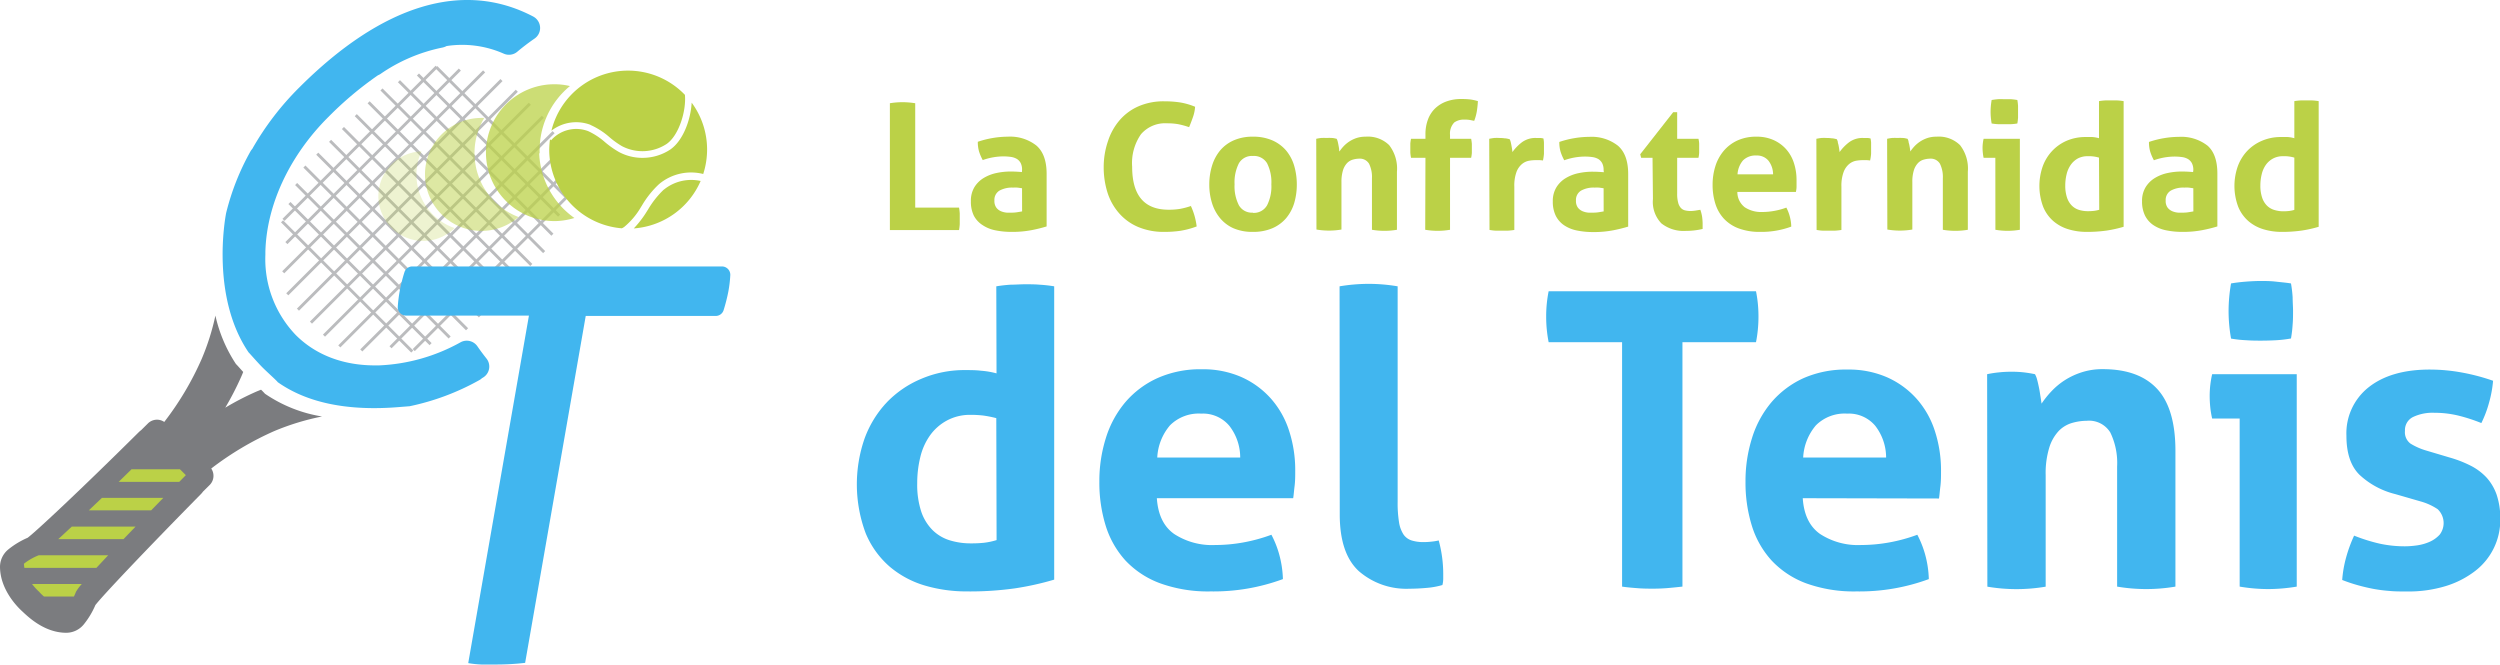 <svg id="Capa_1" data-name="Capa 1" xmlns="http://www.w3.org/2000/svg" xmlns:xlink="http://www.w3.org/1999/xlink" viewBox="0 0 426.18 113.28"><defs><style>.cls-1,.cls-3{fill:none;}.cls-2{fill:#7b7c7f;}.cls-3{stroke:#bbbcbe;stroke-miterlimit:10;stroke-width:0.5px;}.cls-4{opacity:0.25;}.cls-5{clip-path:url(#clip-path);}.cls-6{fill:#bbd147;}.cls-7{opacity:0.5;}.cls-8{clip-path:url(#clip-path-2);}.cls-9{opacity:0.75;}.cls-10{clip-path:url(#clip-path-3);}.cls-11{fill:#41b6ef;}</style><clipPath id="clip-path"><rect class="cls-1" x="64.46" y="25.8" width="13.01" height="15.29"/></clipPath><clipPath id="clip-path-2"><rect class="cls-1" x="72.44" y="20.09" width="15.96" height="19.27"/></clipPath><clipPath id="clip-path-3"><rect class="cls-1" x="82.84" y="14.36" width="15.12" height="23.32"/></clipPath></defs><title>confrLOGOCOLORES HORIZON</title><path class="cls-2" d="M54.9,71a24,24,0,0,1-9.73-3.88s-.26-.3-.67-.69l-.71.29a47.2,47.2,0,0,0-5.39,2.78,50.53,50.53,0,0,0,2.77-5.39c.1-.23.2-.47.29-.7-.64-.71-1.21-1.36-1.22-1.33a24.71,24.71,0,0,1-3.52-8.28,40.7,40.7,0,0,1-2.33,7.37A51.14,51.14,0,0,1,28,71.93a2.19,2.19,0,0,0-2.79.26l-1.14,1.13a4.71,4.71,0,0,0-.41.35c-10,9.92-17.47,16.89-18.94,18a14.1,14.1,0,0,0-3.31,2,3.85,3.85,0,0,0-1.41,3c.05,3.75,2.76,6.59,3.72,7.48s3.73,3.67,7.48,3.72h.06a3.86,3.86,0,0,0,3-1.4,14,14,0,0,0,2-3.32c1.12-1.47,8.1-8.88,18-18.93a3.54,3.54,0,0,0,.35-.42l1.14-1.13a2.21,2.21,0,0,0,.26-2.8,52.31,52.31,0,0,1,10.76-6.39A42.35,42.35,0,0,1,54.9,71"/><line class="cls-3" x1="53.01" y1="55" x2="90.32" y2="17.69"/><line class="cls-3" x1="55.23" y1="57.22" x2="92.54" y2="19.91"/><line class="cls-3" x1="57.84" y1="59.05" x2="94.37" y2="22.53"/><line class="cls-3" x1="61.59" y1="59.74" x2="95.85" y2="25.49"/><line class="cls-3" x1="66.57" y1="59.2" x2="96.15" y2="29.62"/><line class="cls-3" x1="70.53" y1="59.68" x2="96.63" y2="33.58"/><line class="cls-3" x1="50.79" y1="52.79" x2="88.1" y2="15.47"/><line class="cls-3" x1="48.97" y1="50.17" x2="85.49" y2="13.65"/><line class="cls-3" x1="48.28" y1="46.42" x2="82.53" y2="12.17"/><line class="cls-3" x1="48.82" y1="41.44" x2="78.39" y2="11.86"/><line class="cls-3" x1="48.33" y1="37.48" x2="74.44" y2="11.38"/><line class="cls-3" x1="51.89" y1="28.39" x2="79.62" y2="56.13"/><line class="cls-3" x1="50.48" y1="31.37" x2="76.65" y2="57.53"/><line class="cls-3" x1="49.34" y1="34.61" x2="73.4" y2="58.67"/><line class="cls-3" x1="48.08" y1="37.73" x2="70.28" y2="59.93"/><line class="cls-3" x1="54.08" y1="26.2" x2="81.81" y2="53.93"/><line class="cls-3" x1="56.27" y1="24.01" x2="84" y2="51.74"/><line class="cls-3" x1="58.46" y1="21.82" x2="86.19" y2="49.55"/><line class="cls-3" x1="60.65" y1="19.63" x2="88.38" y2="47.36"/><line class="cls-3" x1="62.84" y1="17.44" x2="90.57" y2="45.17"/><line class="cls-3" x1="65.03" y1="15.25" x2="92.76" y2="42.98"/><line class="cls-3" x1="68.01" y1="13.84" x2="94.17" y2="40.01"/><line class="cls-3" x1="71.25" y1="12.7" x2="95.31" y2="36.76"/><line class="cls-3" x1="74.37" y1="11.44" x2="96.57" y2="33.64"/><g class="cls-4"><g class="cls-5"><path class="cls-6" d="M71,30.12a9.47,9.47,0,0,1,.86-4.32h0a7.64,7.64,0,1,0,5.64,13.08A9.61,9.61,0,0,1,71,30.12"/></g></g><g class="cls-7"><g class="cls-8"><path class="cls-6" d="M80.9,26.51a11.6,11.6,0,0,1,1.65-6.4,7.45,7.45,0,0,0-.82,0A9.63,9.63,0,1,0,88.4,37a11.66,11.66,0,0,1-7.5-10.48"/></g></g><path class="cls-6" d="M100.66,21.3a12.72,12.72,0,0,1,3.14,2A14.65,14.65,0,0,0,106,24.9a7.52,7.52,0,0,0,7.61-.34c2.1-1.41,3.4-5.62,3.15-8.39A13.45,13.45,0,0,0,94,22.28a6.89,6.89,0,0,1,6.66-1"/><path class="cls-6" d="M106.36,38.73a12.67,12.67,0,0,0,2.93-3.47l.13-.2a15.92,15.92,0,0,1,2.94-3.68,8.49,8.49,0,0,1,7.52-1.72,13.62,13.62,0,0,0,.66-4.16,13.45,13.45,0,0,0-2.63-8c-.17,3-1.5,6.52-3.66,8a8.58,8.58,0,0,1-4.74,1.41,8.46,8.46,0,0,1-4-1,16.16,16.16,0,0,1-2.38-1.68,11.87,11.87,0,0,0-2.85-1.87,5.72,5.72,0,0,0-6.33,1.55l-.19-.16a14.74,14.74,0,0,0-.13,1.77A13.47,13.47,0,0,0,106,38.92a1.63,1.63,0,0,0,.34-.19"/><path class="cls-6" d="M113.16,32.32a15.68,15.68,0,0,0-2.7,3.42l-.13.2a17.44,17.44,0,0,1-2.29,3,13.47,13.47,0,0,0,11.4-8.09,7.4,7.4,0,0,0-6.28,1.49"/><g class="cls-9"><g class="cls-10"><path class="cls-6" d="M92,26.11a14.16,14.16,0,0,1,5.16-11.44,11.52,11.52,0,0,0-3.07-.3,11.66,11.66,0,0,0,.83,23.31,11.81,11.81,0,0,0,3-.52,14.15,14.15,0,0,1-6-11"/></g></g><path class="cls-6" d="M31.68,81l-1-1H22.42l-2.2,2.15H30.55L31.68,81"/><path class="cls-6" d="M27.86,84.87H17.38L15.14,87H25.77l2.09-2.15"/><path class="cls-6" d="M9.93,91.91H21.05l2.06-2.14H12.24L9.93,91.91"/><path class="cls-6" d="M4.08,96.1a5.35,5.35,0,0,0,.08.7H16.44l2-2.14H6.6A10,10,0,0,0,4.08,96.1"/><path class="cls-6" d="M6.68,100.89a7.3,7.3,0,0,0,.82.8h5.1a8.38,8.38,0,0,0,.35-.8,7.86,7.86,0,0,1,1-1.34H5.46a9.62,9.62,0,0,0,1.22,1.34"/><path class="cls-11" d="M90.17,53.8H69.23a1.42,1.42,0,0,1-1.42-1.52,23.24,23.24,0,0,1,.32-2.61,27.06,27.06,0,0,1,.81-3.25,1.41,1.41,0,0,1,1.35-1h52.78A1.43,1.43,0,0,1,124.49,47a21,21,0,0,1-.32,2.66,29.43,29.43,0,0,1-.81,3.2,1.41,1.41,0,0,1-1.35,1H99.85L89.52,113a43,43,0,0,1-5,.28c-.82,0-1.63,0-2.45,0a16.69,16.69,0,0,1-2.25-.24Z"/><path class="cls-11" d="M90.9,2.82C79-3.43,65.19.75,51,14.93a48.46,48.46,0,0,0-8,10.46,2.24,2.24,0,0,0-.31.43,41.94,41.94,0,0,0-4.14,10.49c-.22,1.13-2.57,14.35,3.84,23.78,0-.05,1.55,1.75,2.41,2.6s2.6,2.41,2.52,2.44c4.55,3.22,11.23,5.09,21,4.24l1.51-.12A41.68,41.68,0,0,0,81.71,64.8a1.87,1.87,0,0,0,.45-.33l.14-.08a2.19,2.19,0,0,0,.63-3.27c-.57-.72-1.08-1.41-1.55-2.09a2.2,2.2,0,0,0-2.85-.69,31.19,31.19,0,0,1-13.94,3.95h-.42c-5.59.05-10.32-1.75-13.75-5.18a18.68,18.68,0,0,1-5.18-13.68c0-.19,0-.36,0-.49.19-8,4.11-16.4,10.74-23a59.25,59.25,0,0,1,8.44-7.1,3.17,3.17,0,0,0,.41-.21A28.52,28.52,0,0,1,75.41,8.11a2.58,2.58,0,0,0,.72-.26,17.49,17.49,0,0,1,9.75,1.3,2.19,2.19,0,0,0,2.3-.33c.95-.8,1.94-1.55,2.94-2.24a2.19,2.19,0,0,0,.95-1.94A2.22,2.22,0,0,0,90.9,2.82"/><path class="cls-6" d="M151.7,17.6a13.31,13.31,0,0,1,2.13-.18,14,14,0,0,1,2.19.18V35.39h7.47a8.84,8.84,0,0,1,.12,1c0,.31,0,.61,0,.89s0,.63,0,.94a9,9,0,0,1-.12,1H151.7Z"/><path class="cls-6" d="M174.23,29A2.48,2.48,0,0,0,174,27.8a1.81,1.81,0,0,0-.66-.71,2.77,2.77,0,0,0-1-.34,9.4,9.4,0,0,0-1.36-.09,10.62,10.62,0,0,0-3.45.63,8.11,8.11,0,0,1-.63-1.47,5.71,5.71,0,0,1-.21-1.65,15.93,15.93,0,0,1,2.64-.66,15.72,15.72,0,0,1,2.46-.21,7.26,7.26,0,0,1,4.87,1.5q1.75,1.5,1.76,4.8v9a25,25,0,0,1-2.55.63,17.37,17.37,0,0,1-3.39.3,13.61,13.61,0,0,1-2.81-.27,6,6,0,0,1-2.19-.9A4.24,4.24,0,0,1,166,36.74a5.4,5.4,0,0,1-.49-2.43,4.46,4.46,0,0,1,.61-2.42,4.74,4.74,0,0,1,1.59-1.56,7.06,7.06,0,0,1,2.18-.84,11.51,11.51,0,0,1,2.4-.25q.87,0,1.92.09Zm0,3.09-.78-.11a7,7,0,0,0-.75,0,4.45,4.45,0,0,0-2.33.52,1.84,1.84,0,0,0-.85,1.7,1.9,1.9,0,0,0,.33,1.2,1.94,1.94,0,0,0,.79.61,3.26,3.26,0,0,0,1,.24c.35,0,.66,0,.92,0a5.47,5.47,0,0,0,.9-.08l.78-.13Z"/><path class="cls-6" d="M203,35.09a11.86,11.86,0,0,1,.64,1.72A12.4,12.4,0,0,1,204,38.6a14.28,14.28,0,0,1-2.81.75,18.73,18.73,0,0,1-2.68.18,11.21,11.21,0,0,1-4.47-.83,8.92,8.92,0,0,1-3.23-2.31,9.84,9.84,0,0,1-2-3.52,14.35,14.35,0,0,1-.66-4.44A13.67,13.67,0,0,1,188.9,24a10.35,10.35,0,0,1,2-3.55,9,9,0,0,1,3.21-2.34,10.67,10.67,0,0,1,4.34-.84,18.1,18.1,0,0,1,2.65.18,11.64,11.64,0,0,1,2.63.75,6.57,6.57,0,0,1-.36,1.75c-.2.57-.42,1.15-.66,1.73a13.32,13.32,0,0,0-1.86-.51,10.69,10.69,0,0,0-1.92-.15,5.41,5.41,0,0,0-4.43,1.87A8.6,8.6,0,0,0,193,28.43q0,7.32,6.21,7.32a11.29,11.29,0,0,0,2-.15,13.25,13.25,0,0,0,1.89-.51"/><path class="cls-6" d="M213.55,39.53a8.06,8.06,0,0,1-3.28-.62A6.23,6.23,0,0,1,208,37.2a7.44,7.44,0,0,1-1.38-2.56,10.49,10.49,0,0,1-.47-3.18,10.78,10.78,0,0,1,.47-3.21,7.44,7.44,0,0,1,1.38-2.6,6.37,6.37,0,0,1,2.31-1.72,7.9,7.9,0,0,1,3.28-.63,8.11,8.11,0,0,1,3.31.63,6.57,6.57,0,0,1,2.34,1.72,7.28,7.28,0,0,1,1.38,2.6,11.47,11.47,0,0,1,.45,3.21,11.16,11.16,0,0,1-.45,3.18,7.27,7.27,0,0,1-1.38,2.56,6.43,6.43,0,0,1-2.34,1.71,8.28,8.28,0,0,1-3.31.62m0-3.24A2.6,2.6,0,0,0,216,35a7.12,7.12,0,0,0,.73-3.58,7.16,7.16,0,0,0-.73-3.59,2.59,2.59,0,0,0-2.42-1.24,2.55,2.55,0,0,0-2.38,1.24,7.15,7.15,0,0,0-.74,3.59,7.11,7.11,0,0,0,.74,3.58,2.55,2.55,0,0,0,2.38,1.25"/><path class="cls-6" d="M224.38,23.66a8.17,8.17,0,0,1,.84-.14,8.93,8.93,0,0,1,.94,0,8,8,0,0,1,.89,0c.26,0,.53.08.81.14a1.66,1.66,0,0,1,.17.43c.05.19.09.39.13.6s.08.42.11.62,0,.37.07.51a7.09,7.09,0,0,1,.72-.9,5.38,5.38,0,0,1,2.22-1.4,4.92,4.92,0,0,1,1.53-.22,5.17,5.17,0,0,1,4,1.44,6.5,6.5,0,0,1,1.33,4.53v9.9a12.69,12.69,0,0,1-4.26,0V30.41a5.11,5.11,0,0,0-.49-2.49,1.82,1.82,0,0,0-1.73-.87,3.92,3.92,0,0,0-1,.15,2.23,2.23,0,0,0-1,.58,3.17,3.17,0,0,0-.71,1.22,6.67,6.67,0,0,0-.27,2v8.13a12.69,12.69,0,0,1-4.26,0Z"/><path class="cls-6" d="M243,26.9h-2.46a8.16,8.16,0,0,1-.12-.87q0-.39,0-.81t0-.75a7.24,7.24,0,0,1,.12-.81H243v-.75a7.1,7.1,0,0,1,.44-2.57,5.06,5.06,0,0,1,1.24-1.89,5.51,5.51,0,0,1,1.94-1.17,7.23,7.23,0,0,1,2.47-.4,13,13,0,0,1,1.52.07,8.45,8.45,0,0,1,1.33.29,16.78,16.78,0,0,1-.19,1.78,8.27,8.27,0,0,1-.44,1.58l-.69-.14a5,5,0,0,0-1-.07,2.77,2.77,0,0,0-1.71.49,2.72,2.72,0,0,0-.72,2.12v.66h3.6a8.16,8.16,0,0,1,.12.87q0,.39,0,.81t0,.75a7.24,7.24,0,0,1-.12.81h-3.6V39.17a12.77,12.77,0,0,1-2.1.18,12.94,12.94,0,0,1-2.13-.18Z"/><path class="cls-6" d="M253.87,23.66c.31-.06.59-.11.86-.14a8,8,0,0,1,.88,0,6.54,6.54,0,0,1,.89.06c.29,0,.57.09.85.15a1.66,1.66,0,0,1,.17.43c.05.19.09.39.13.6s.08.42.11.63.05.39.07.53a7.75,7.75,0,0,1,1.62-1.67,3.87,3.87,0,0,1,2.4-.73l.69,0a2.59,2.59,0,0,1,.57.09,4.29,4.29,0,0,1,.09.69q0,.39,0,.81c0,.34,0,.71,0,1.11a8,8,0,0,1-.17,1.14,4.07,4.07,0,0,0-.73-.06h-.5a7,7,0,0,0-1.14.1,2.63,2.63,0,0,0-1.2.56,3.28,3.28,0,0,0-.94,1.35,6.77,6.77,0,0,0-.37,2.52V39.2a10.49,10.49,0,0,1-1.08.12l-1.05,0c-.35,0-.69,0-1,0s-.72-.06-1.1-.12Z"/><path class="cls-6" d="M273.37,29a2.48,2.48,0,0,0-.24-1.17,1.86,1.86,0,0,0-.65-.71,2.83,2.83,0,0,0-1-.34,9.54,9.54,0,0,0-1.37-.09,10.62,10.62,0,0,0-3.45.63,8.11,8.11,0,0,1-.63-1.47,5.71,5.71,0,0,1-.21-1.65,15.93,15.93,0,0,1,2.64-.66,15.72,15.72,0,0,1,2.46-.21,7.28,7.28,0,0,1,4.88,1.5q1.75,1.5,1.76,4.8v9a26,26,0,0,1-2.56.63,17.37,17.37,0,0,1-3.39.3,13.51,13.51,0,0,1-2.8-.27,6,6,0,0,1-2.19-.9,4.24,4.24,0,0,1-1.41-1.62,5.39,5.39,0,0,1-.5-2.43,4.46,4.46,0,0,1,.62-2.42,4.74,4.74,0,0,1,1.59-1.56,7,7,0,0,1,2.17-.84,11.51,11.51,0,0,1,2.4-.25q.87,0,1.92.09Zm0,3.09-.78-.11a7,7,0,0,0-.75,0,4.41,4.41,0,0,0-2.32.52,1.85,1.85,0,0,0-.86,1.7,1.9,1.9,0,0,0,.33,1.2,2,2,0,0,0,.8.61,3.26,3.26,0,0,0,1,.24c.35,0,.65,0,.91,0a5.47,5.47,0,0,0,.9-.08l.78-.13Z"/><path class="cls-6" d="M281.71,26.9h-1.94l-.16-.6,5.62-7.17h.68v4.53h3.63a4.41,4.41,0,0,1,.12.81q0,.36,0,.75t0,.81a5,5,0,0,1-.12.87h-3.63V33a5.58,5.58,0,0,0,.16,1.5,2.1,2.1,0,0,0,.43.9,1.42,1.42,0,0,0,.7.45,3.73,3.73,0,0,0,1,.12,5.26,5.26,0,0,0,.89-.08l.77-.13a6.58,6.58,0,0,1,.3,1.18,9.52,9.52,0,0,1,.09,1.1c0,.22,0,.4,0,.55s0,.3,0,.44a12.36,12.36,0,0,1-2.86.33,6.1,6.1,0,0,1-4.17-1.28,5.28,5.28,0,0,1-1.44-4.15Z"/><path class="cls-6" d="M296.17,32.72a3.27,3.27,0,0,0,1.26,2.61,5.07,5.07,0,0,0,3,.81,11.63,11.63,0,0,0,2.09-.2,11.75,11.75,0,0,0,2-.55,7,7,0,0,1,.57,1.44,7.37,7.37,0,0,1,.27,1.8,14.62,14.62,0,0,1-5.28.9,10.21,10.21,0,0,1-3.7-.6,6.58,6.58,0,0,1-2.52-1.67,6.66,6.66,0,0,1-1.44-2.53,10.59,10.59,0,0,1-.47-3.21,10.47,10.47,0,0,1,.48-3.21,7.51,7.51,0,0,1,1.43-2.61,6.75,6.75,0,0,1,2.34-1.76,7.66,7.66,0,0,1,3.25-.64,6.92,6.92,0,0,1,2.88.57,6.37,6.37,0,0,1,2.15,1.56,6.54,6.54,0,0,1,1.33,2.35,9.32,9.32,0,0,1,.45,2.93c0,.38,0,.75,0,1.12s-.07.67-.11.89Zm6.09-3a3.79,3.79,0,0,0-.79-2.33,2.53,2.53,0,0,0-2.06-.88,3,3,0,0,0-2.28.84,4,4,0,0,0-.93,2.37Z"/><path class="cls-6" d="M309.64,23.66c.3-.06.59-.11.86-.14a8,8,0,0,1,.88,0,6.54,6.54,0,0,1,.89.06c.29,0,.57.09.85.15a1.66,1.66,0,0,1,.17.43c0,.19.09.39.13.6s.08.42.11.63.05.39.07.53a7.75,7.75,0,0,1,1.62-1.67,3.83,3.83,0,0,1,2.4-.73l.69,0a2.59,2.59,0,0,1,.57.09,5.83,5.83,0,0,1,.09.69q0,.39,0,.81c0,.34,0,.71,0,1.11a8,8,0,0,1-.17,1.14,4.07,4.07,0,0,0-.73-.06h-.5a7,7,0,0,0-1.14.1,2.63,2.63,0,0,0-1.2.56,3.28,3.28,0,0,0-.94,1.35,6.74,6.74,0,0,0-.38,2.52V39.2a9.91,9.91,0,0,1-1.08.12l-1.05,0-1,0c-.35,0-.72-.06-1.1-.12Z"/><path class="cls-6" d="M321.7,23.66a8.17,8.17,0,0,1,.84-.14,8.86,8.86,0,0,1,.93,0,8,8,0,0,1,.9,0c.26,0,.53.08.81.14a1.66,1.66,0,0,1,.17.43c0,.19.09.39.13.6s.08.42.11.62.05.37.07.51a7.09,7.09,0,0,1,.72-.9,5.38,5.38,0,0,1,2.22-1.4,4.92,4.92,0,0,1,1.53-.22,5.17,5.17,0,0,1,4,1.44,6.5,6.5,0,0,1,1.33,4.53v9.9a12.69,12.69,0,0,1-4.26,0V30.41a5.11,5.11,0,0,0-.49-2.49,1.82,1.82,0,0,0-1.73-.87,3.92,3.92,0,0,0-1,.15,2.18,2.18,0,0,0-1,.58,3.17,3.17,0,0,0-.71,1.22,6.37,6.37,0,0,0-.27,2v8.13a12.69,12.69,0,0,1-4.26,0Z"/><path class="cls-6" d="M340.15,26.9h-2a6.87,6.87,0,0,1-.13-.83,8,8,0,0,1-.05-.82,7,7,0,0,1,.18-1.59h6.18V39.17a12.77,12.77,0,0,1-2.1.18,12.6,12.6,0,0,1-2.07-.18Zm-.63-5.85a11.55,11.55,0,0,1-.18-2,11.9,11.9,0,0,1,.18-2c.34-.06.71-.11,1.1-.14s.74,0,1.06,0,.71,0,1.11,0a11.19,11.19,0,0,1,1.11.14,8.78,8.78,0,0,1,.12,1c0,.33,0,.67,0,1s0,.65,0,1a8.86,8.86,0,0,1-.12,1,8.86,8.86,0,0,1-1.09.12l-1.1,0-1.08,0a9,9,0,0,1-1.11-.12"/><path class="cls-6" d="M357.82,17.24a10,10,0,0,1,1.07-.12l1,0,1.05,0a9.91,9.91,0,0,1,1.08.12V38.66a21.49,21.49,0,0,1-2.86.64,23.52,23.52,0,0,1-3.53.23,10.54,10.54,0,0,1-3-.44,7,7,0,0,1-2.57-1.38,6.51,6.51,0,0,1-1.75-2.44,10.12,10.12,0,0,1-.09-6.89,7.64,7.64,0,0,1,1.59-2.62A7.49,7.49,0,0,1,352.3,24a8.05,8.05,0,0,1,3.27-.64c.36,0,.74,0,1.13,0a5.83,5.83,0,0,1,1.12.2Zm0,9.63a6,6,0,0,0-1.92-.24,3.5,3.5,0,0,0-1.72.4A3.62,3.62,0,0,0,353,28.11a4.61,4.61,0,0,0-.7,1.59,8,8,0,0,0-.23,1.91,6.31,6.31,0,0,0,.3,2.08,3.49,3.49,0,0,0,.83,1.37,3,3,0,0,0,1.24.73A5.2,5.2,0,0,0,356,36a8.7,8.7,0,0,0,.93-.05,5.3,5.3,0,0,0,.93-.19Z"/><path class="cls-6" d="M373.9,29a2.48,2.48,0,0,0-.24-1.17,1.81,1.81,0,0,0-.66-.71,2.72,2.72,0,0,0-1-.34,9.54,9.54,0,0,0-1.37-.09,10.62,10.62,0,0,0-3.45.63,8.11,8.11,0,0,1-.63-1.47,5.71,5.71,0,0,1-.21-1.65,15.93,15.93,0,0,1,2.64-.66,15.72,15.72,0,0,1,2.46-.21,7.28,7.28,0,0,1,4.88,1.5Q378,26.3,378,29.6v9a25,25,0,0,1-2.55.63,17.37,17.37,0,0,1-3.39.3,13.51,13.51,0,0,1-2.8-.27,6,6,0,0,1-2.19-.9,4.24,4.24,0,0,1-1.41-1.62,5.39,5.39,0,0,1-.5-2.43,4.46,4.46,0,0,1,.62-2.42,4.74,4.74,0,0,1,1.59-1.56,7,7,0,0,1,2.17-.84,11.51,11.51,0,0,1,2.4-.25q.87,0,1.92.09Zm0,3.09-.78-.11a7,7,0,0,0-.75,0,4.41,4.41,0,0,0-2.32.52,1.85,1.85,0,0,0-.86,1.7,1.9,1.9,0,0,0,.33,1.2,2,2,0,0,0,.8.61,3.26,3.26,0,0,0,1,.24c.35,0,.65,0,.91,0a5.47,5.47,0,0,0,.9-.08l.78-.13Z"/><path class="cls-6" d="M391.12,17.24a10,10,0,0,1,1.07-.12l1,0,1,0a9.91,9.91,0,0,1,1.08.12V38.66a21.49,21.49,0,0,1-2.86.64,23.52,23.52,0,0,1-3.53.23,10.54,10.54,0,0,1-3-.44,7,7,0,0,1-2.57-1.38,6.51,6.51,0,0,1-1.75-2.44,10.12,10.12,0,0,1-.09-6.89,7.64,7.64,0,0,1,1.59-2.62A7.49,7.49,0,0,1,385.6,24a8.05,8.05,0,0,1,3.27-.64c.36,0,.74,0,1.13,0a5.83,5.83,0,0,1,1.12.2Zm0,9.63a6,6,0,0,0-1.92-.24,3.5,3.5,0,0,0-1.72.4,3.62,3.62,0,0,0-1.22,1.08,4.61,4.61,0,0,0-.7,1.59,8,8,0,0,0-.23,1.91,6.31,6.31,0,0,0,.3,2.08,3.49,3.49,0,0,0,.83,1.37,3,3,0,0,0,1.24.73,5.2,5.2,0,0,0,1.56.23,8.7,8.7,0,0,0,.93-.05,5.3,5.3,0,0,0,.93-.19Z"/><path class="cls-11" d="M169.84,48.81a24.14,24.14,0,0,1,2.48-.28c.82,0,1.63-.07,2.42-.07s1.61,0,2.45.07a24,24,0,0,1,2.52.28v50A49.05,49.05,0,0,1,173,100.3a54.84,54.84,0,0,1-8.22.52,25,25,0,0,1-7.11-1,16.42,16.42,0,0,1-6-3.22,15.27,15.27,0,0,1-4.1-5.71,23.83,23.83,0,0,1-.21-16.06,18,18,0,0,1,3.71-6.13A17.51,17.51,0,0,1,157,64.6a18.69,18.69,0,0,1,7.63-1.51c.84,0,1.71,0,2.62.11a14,14,0,0,1,2.63.45Zm0,22.47a19.5,19.5,0,0,0-2.28-.45,18.75,18.75,0,0,0-2.2-.11,8.25,8.25,0,0,0-4,1,8.46,8.46,0,0,0-2.83,2.52,10.66,10.66,0,0,0-1.65,3.71,18.49,18.49,0,0,0-.52,4.44,14.71,14.71,0,0,0,.7,4.87A8.15,8.15,0,0,0,159,90.39a7.15,7.15,0,0,0,2.91,1.72,12.13,12.13,0,0,0,3.64.52,20.57,20.57,0,0,0,2.17-.1,11.93,11.93,0,0,0,2.17-.46Z"/><path class="cls-11" d="M197.21,84.93c.19,2.8,1.16,4.83,2.94,6.09a11.81,11.81,0,0,0,7,1.89,27.22,27.22,0,0,0,4.86-.45,28.34,28.34,0,0,0,4.73-1.3,16.56,16.56,0,0,1,1.33,3.36,17.58,17.58,0,0,1,.63,4.2,34.12,34.12,0,0,1-12.32,2.1,24,24,0,0,1-8.65-1.4,15.42,15.42,0,0,1-5.88-3.88,15.79,15.79,0,0,1-3.36-5.92,24.78,24.78,0,0,1-1.08-7.49,24.37,24.37,0,0,1,1.12-7.49,17.45,17.45,0,0,1,3.32-6.09,15.76,15.76,0,0,1,5.46-4.09,17.87,17.87,0,0,1,7.6-1.51,16.25,16.25,0,0,1,6.72,1.33,14.77,14.77,0,0,1,5,3.64,15.26,15.26,0,0,1,3.12,5.5,21.65,21.65,0,0,1,1.05,6.82c0,.89,0,1.76-.11,2.63s-.15,1.55-.24,2.06ZM211.42,78a8.79,8.79,0,0,0-1.86-5.42,5.87,5.87,0,0,0-4.79-2.07,6.93,6.93,0,0,0-5.32,2A9.15,9.15,0,0,0,197.28,78Z"/><path class="cls-11" d="M228.36,48.81a30.22,30.22,0,0,1,5-.42,29.76,29.76,0,0,1,4.9.42V85.56a20.4,20.4,0,0,0,.24,3.5,5.28,5.28,0,0,0,.77,2.07,2.65,2.65,0,0,0,1.37,1,6.63,6.63,0,0,0,2.1.28,10.83,10.83,0,0,0,1.22-.07,9,9,0,0,0,1.3-.21,21.75,21.75,0,0,1,.77,5.6v1a4.36,4.36,0,0,1-.14,1,13.08,13.08,0,0,1-2.7.49c-1,.09-2,.14-2.9.14a12.35,12.35,0,0,1-8.65-3q-3.26-3-3.25-9.7Z"/><path class="cls-11" d="M276.52,58.33H264a22.45,22.45,0,0,1-.42-4.41,21.77,21.77,0,0,1,.42-4.27h35.35a21.77,21.77,0,0,1,.42,4.27,22.45,22.45,0,0,1-.42,4.41H286.81V100c-.84.09-1.68.18-2.52.25s-1.66.1-2.45.1-1.65,0-2.56-.07-1.83-.14-2.76-.28Z"/><path class="cls-11" d="M307.32,84.93q.27,4.2,2.94,6.09a11.81,11.81,0,0,0,7,1.89,27.3,27.3,0,0,0,4.86-.45,28.34,28.34,0,0,0,4.73-1.3,17.17,17.17,0,0,1,1.33,3.36,17.58,17.58,0,0,1,.63,4.2,34.12,34.12,0,0,1-12.32,2.1,24,24,0,0,1-8.65-1.4A15.42,15.42,0,0,1,302,95.54a15.66,15.66,0,0,1-3.36-5.92,24.78,24.78,0,0,1-1.08-7.49,24.37,24.37,0,0,1,1.12-7.49A17.45,17.45,0,0,1,302,68.55a15.76,15.76,0,0,1,5.46-4.09A17.83,17.83,0,0,1,315,63a16.25,16.25,0,0,1,6.72,1.33,14.77,14.77,0,0,1,5,3.64,15.26,15.26,0,0,1,3.12,5.5,21.65,21.65,0,0,1,1.05,6.82c0,.89,0,1.76-.11,2.63s-.15,1.55-.24,2.06ZM321.53,78a8.85,8.85,0,0,0-1.86-5.42,5.87,5.87,0,0,0-4.79-2.07,6.92,6.92,0,0,0-5.32,2A9.15,9.15,0,0,0,307.39,78Z"/><path class="cls-11" d="M338.75,63.79a18.58,18.58,0,0,1,2-.31,20.27,20.27,0,0,1,2.17-.11,18.53,18.53,0,0,1,2.1.11c.6.07,1.23.17,1.89.31a3.85,3.85,0,0,1,.38,1c.12.44.22.91.32,1.4s.17,1,.24,1.43.13.87.18,1.19a15.45,15.45,0,0,1,1.68-2.1,12.06,12.06,0,0,1,2.27-1.89,12.37,12.37,0,0,1,2.91-1.36,11.44,11.44,0,0,1,3.57-.53q6.15,0,9.27,3.36t3.12,10.57V100a29.62,29.62,0,0,1-9.94,0V79.54a11.92,11.92,0,0,0-1.16-5.81,4.24,4.24,0,0,0-4-2,9.23,9.23,0,0,0-2.45.35A5.21,5.21,0,0,0,351,73.42a7.25,7.25,0,0,0-1.64,2.83,14.9,14.9,0,0,0-.63,4.76v19a29.62,29.62,0,0,1-9.94,0Z"/><path class="cls-11" d="M381.8,71.35h-4.69a15.69,15.69,0,0,1-.32-1.92,18.78,18.78,0,0,1-.1-1.93,16.49,16.49,0,0,1,.42-3.71h14.42V100a29.85,29.85,0,0,1-4.9.42,29.4,29.4,0,0,1-4.83-.42ZM380.33,57.7a26.89,26.89,0,0,1-.42-4.69,27.87,27.87,0,0,1,.42-4.69c.79-.14,1.64-.24,2.55-.31s1.74-.11,2.49-.11,1.65,0,2.59.11,1.79.17,2.59.31a21.77,21.77,0,0,1,.28,2.35c0,.77.07,1.55.07,2.34s0,1.52-.07,2.31a21.16,21.16,0,0,1-.28,2.38A19.85,19.85,0,0,1,388,58c-.91.05-1.76.07-2.55.07s-1.59,0-2.52-.07a19.57,19.57,0,0,1-2.59-.28"/><path class="cls-11" d="M408.33,84.23a13.77,13.77,0,0,1-6.13-3.32q-2.2-2.2-2.2-6.62A10,10,0,0,1,403.81,66q3.81-3,10.4-3a30.35,30.35,0,0,1,5.39.49A35.25,35.25,0,0,1,425,64.91a19.67,19.67,0,0,1-.7,3.78A18.75,18.75,0,0,1,423,72.12a28.83,28.83,0,0,0-3.71-1.22,17,17,0,0,0-4.27-.53,7.71,7.71,0,0,0-3.71.74,2.48,2.48,0,0,0-1.33,2.34,2.41,2.41,0,0,0,.94,2.17,10.9,10.9,0,0,0,2.7,1.19l4,1.19a20,20,0,0,1,3.53,1.37,9.75,9.75,0,0,1,2.7,2,8.58,8.58,0,0,1,1.75,2.94,12.69,12.69,0,0,1,.63,4.27,10.95,10.95,0,0,1-4.24,8.72,15.75,15.75,0,0,1-5,2.59,21.71,21.71,0,0,1-6.65.94c-1.12,0-2.15,0-3.08-.1a24.83,24.83,0,0,1-2.7-.35q-1.29-.25-2.55-.6a28.11,28.11,0,0,1-2.73-.91,19.76,19.76,0,0,1,.66-3.81,24.05,24.05,0,0,1,1.37-3.75,29.32,29.32,0,0,0,4.37,1.37,20.19,20.19,0,0,0,4.31.45,15.19,15.19,0,0,0,2.13-.17,8.18,8.18,0,0,0,2.14-.63,5.13,5.13,0,0,0,1.64-1.19,3.25,3.25,0,0,0-.35-4.34,10,10,0,0,0-2.83-1.3Z"/></svg>